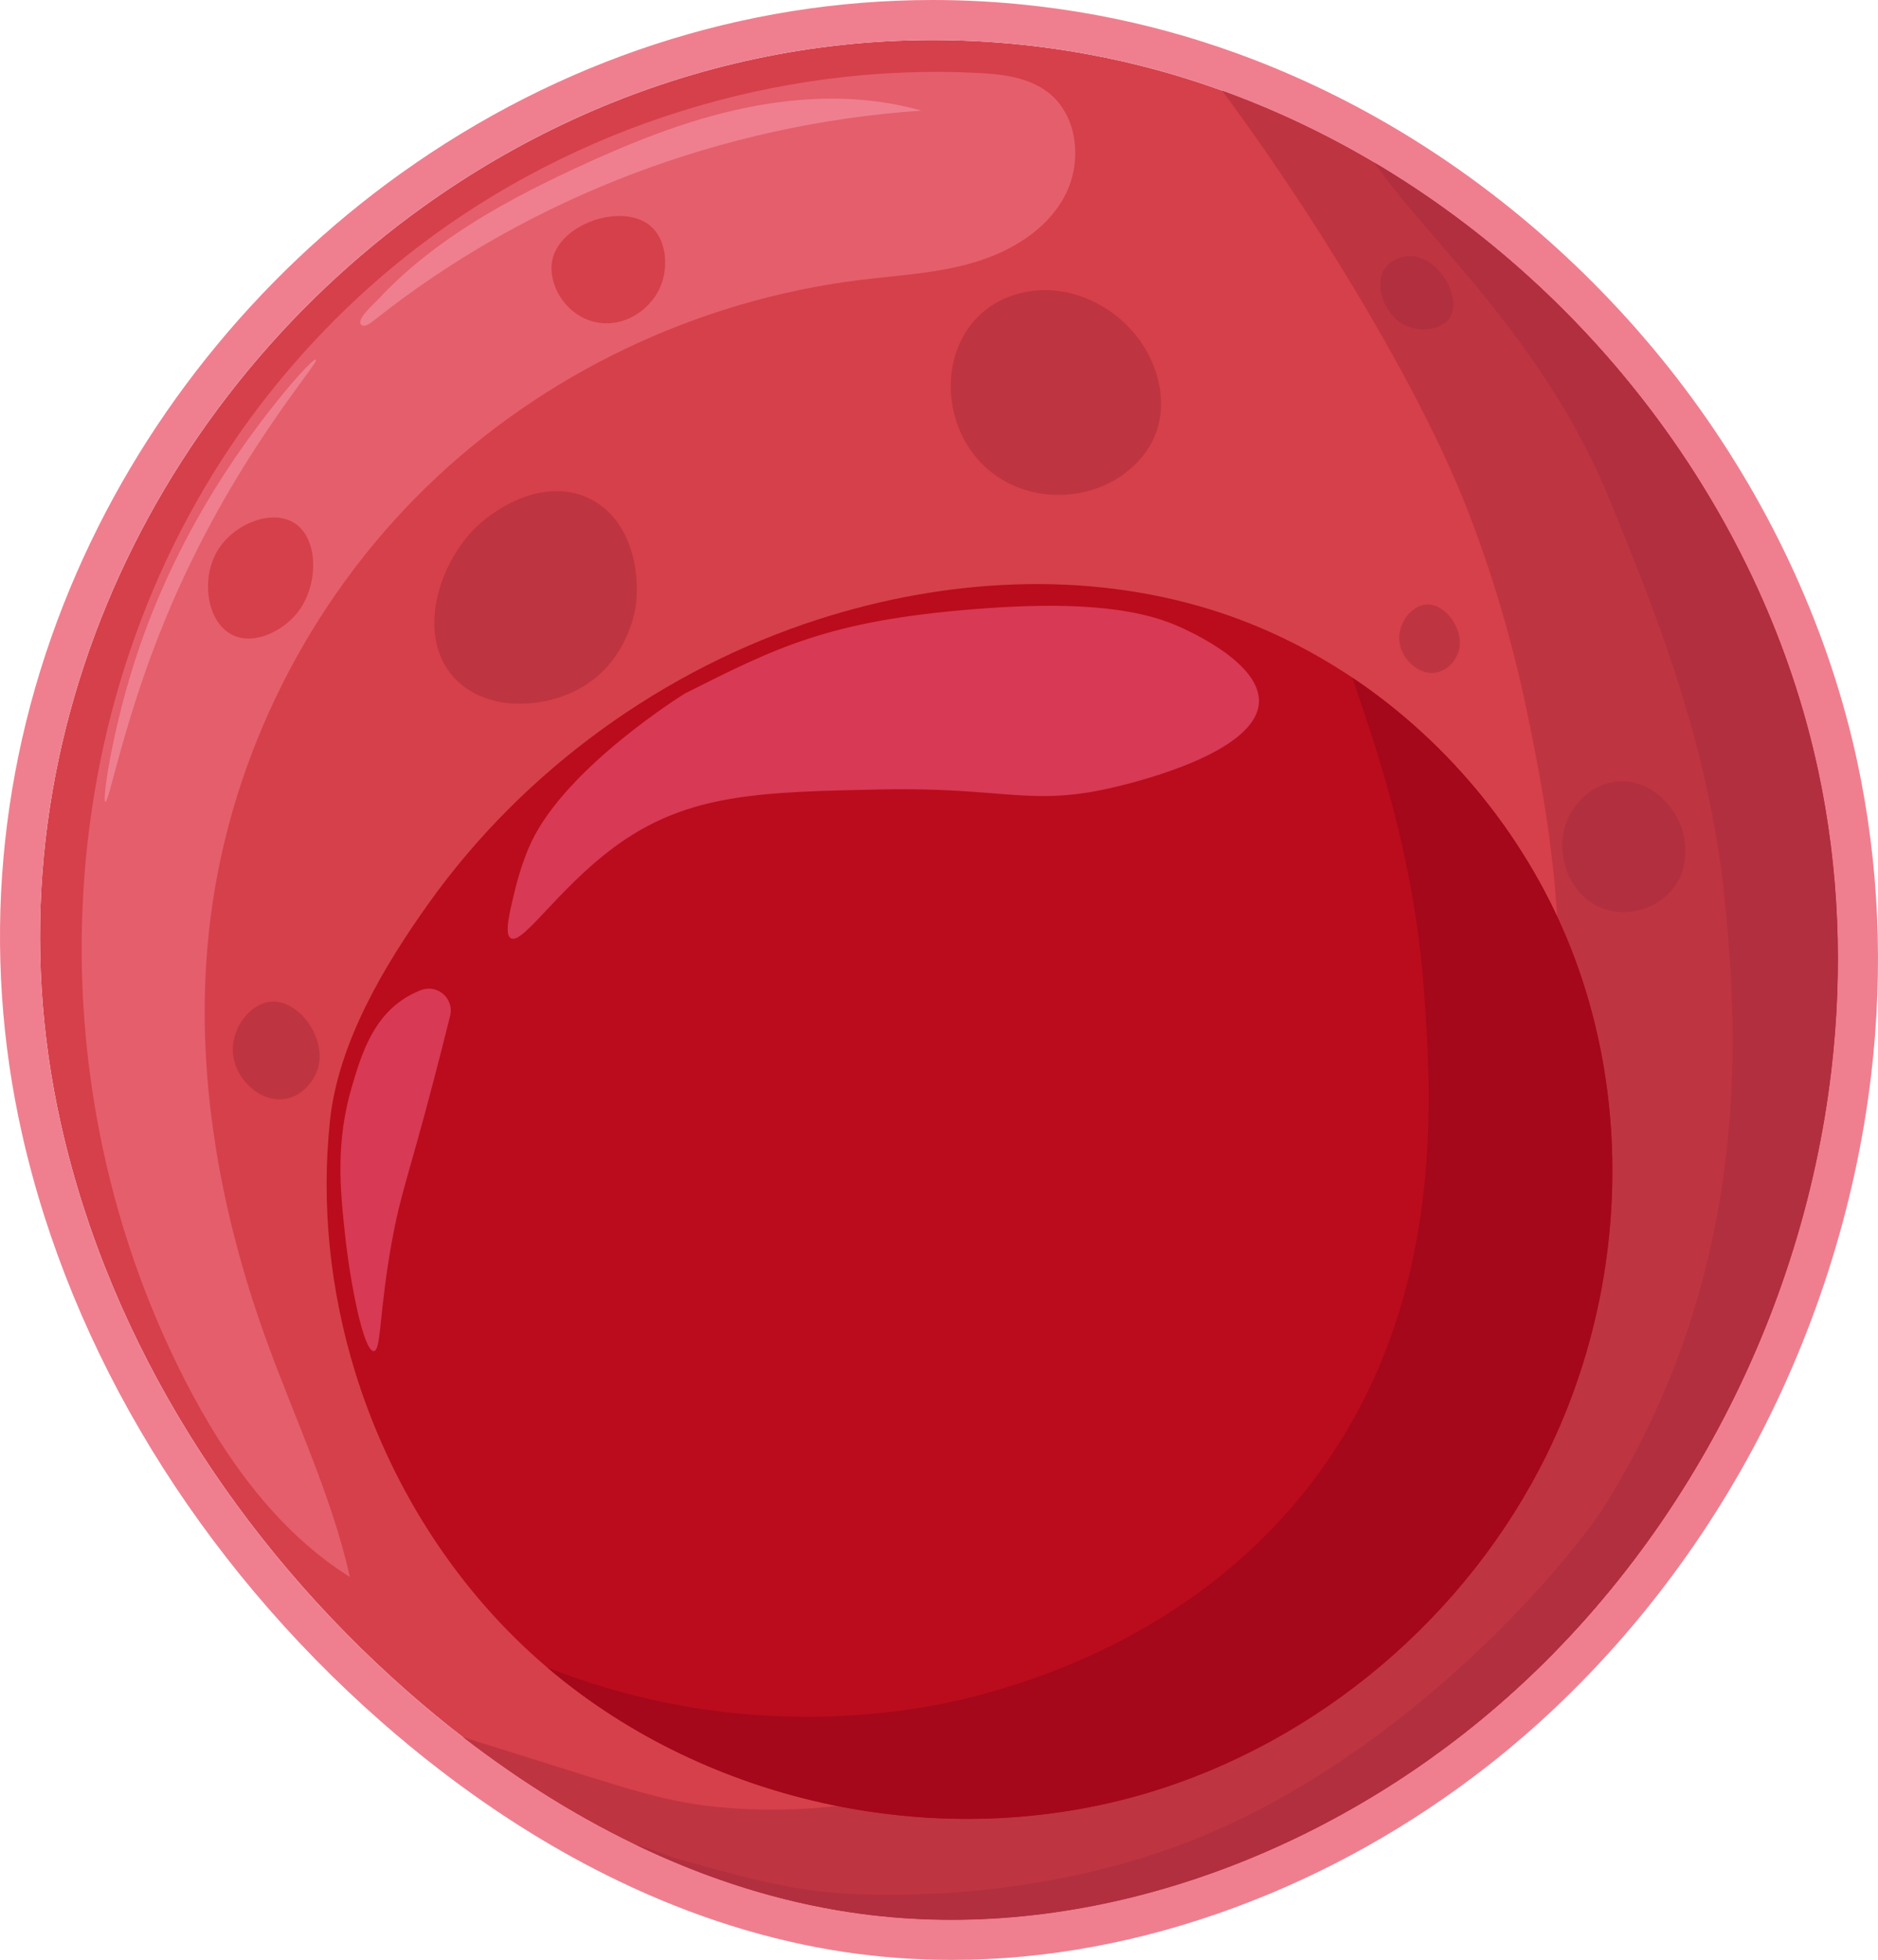 <?xml version="1.0" encoding="UTF-8"?>
<svg id="Capa_2" xmlns="http://www.w3.org/2000/svg" viewBox="0 0 577.244 602.152">
  <defs>
    <style>
      .cls-1 {
        fill: #bf3441;
      }

      .cls-2 {
        fill: #ba0c1c;
      }

      .cls-3 {
        fill: #d83954;
      }

      .cls-4 {
        fill: #ef7f8f;
      }

      .cls-5 {
        fill: #e55e6c;
      }

      .cls-6 {
        fill: #d6404a;
      }

      .cls-7 {
        fill: #b22f3f;
      }

      .cls-8 {
        fill: #a5071b;
      }
    </style>
  </defs>
  <g id="Capa_1-2" data-name="Capa_1">
    <g>
      <g>
        <path class="cls-6" d="M558.863,236.738c6.489,30.296,7.652,61.448,4.05,92.103-9.287,79.062-50.249,154.809-113.208,203.998-52.928,41.354-121.781,64.65-188.212,54.724-22.971-3.429-45.096-10.68-66.007-20.736-18.791-9.022-36.605-20.293-53.179-33.098-5.865-4.519-11.566-9.229-17.105-14.1-51.916-45.651-91.256-106.586-106.435-174.027C-6.468,233.494,44.529,124.745,130.256,63.389,187.235,22.609,259.556,2.766,335.034,16.788c13.856,2.568,27.423,6.288,40.609,11.051,16.283,5.874,31.97,13.319,46.873,22.148,68.04,40.266,119.708,109.114,136.347,186.751Z"/>
        <path class="cls-4" d="M286.706,12.311c15.882-0,32.029,1.448,48.328,4.476,13.856,2.569,27.423,6.288,40.609,11.051,16.283,5.874,31.97,13.319,46.873,22.148,68.04,40.266,119.708,109.114,136.347,186.751,6.489,30.295,7.652,61.448,4.05,92.103-9.287,79.062-50.249,154.81-113.208,203.998-44.729,34.948-100.841,57.002-157.244,57.002-10.339,0-20.678-.74-30.969-2.277-22.971-3.429-45.097-10.68-66.007-20.736-18.791-9.022-36.605-20.293-53.179-33.098-5.865-4.519-11.566-9.229-17.105-14.1-51.916-45.651-91.256-106.586-106.435-174.027C-6.468,233.494,44.529,124.745,130.256,63.389c44.675-31.974,98.785-51.077,156.449-51.078M286.709,0v12.311l-.001-12.311c-58.25.001-114.827,18.459-163.617,53.378-22.329,15.981-42.377,35.004-59.587,56.541-17.335,21.693-31.457,45.52-41.972,70.82C-.745,234.34-5.855,292.284,6.755,348.306c15.121,67.184,54.299,131.311,110.316,180.569,5.813,5.112,11.775,10.026,17.721,14.607,17.832,13.777,36.464,25.369,55.364,34.444,22.882,11.004,46.274,18.344,69.518,21.814,10.713,1.601,21.744,2.412,32.786,2.412,28.969,0,58.333-5.438,87.277-16.162,27.686-10.258,53.776-24.877,77.547-43.449,31.965-24.974,59.606-57.67,79.934-94.555,20.033-36.351,33.147-77.054,37.922-117.707,3.842-32.708,2.416-65.047-4.239-96.118-8.458-39.464-26.1-78.23-51.019-112.106-24.502-33.309-56.002-61.893-91.096-82.662-15.662-9.279-32.139-17.064-48.966-23.134-13.921-5.028-28.236-8.923-42.542-11.575-16.724-3.107-33.74-4.683-50.569-4.683h0Z"/>
      </g>
      <path class="cls-5" d="M80.304,460.301c-9.224-10.999-16.902-23.471-23.452-36.261C7.628,327.931,15.143,206.059,82.867,120.74c13.28-16.731,28.586-31.863,45.556-44.842,48.613-37.181,110.588-56.494,171.717-53.511,7.734.377,15.927,1.276,22.048,6.019,9.315,7.218,10.57,21.763,4.928,32.109s-16.607,16.856-27.915,20.17-23.203,3.898-34.898,5.342c-49.782,6.149-97.472,28.747-133.399,63.752-35.927,35.005-59.805,82.264-66.164,132.019-5.578,43.648,2.083,88.273,17.03,129.66,8.782,24.316,20.092,47.851,25.794,73.068-10.387-6.522-19.387-14.836-27.26-24.224Z"/>
      <path class="cls-1" d="M558.863,236.738c6.489,30.296,7.652,61.448,4.05,92.103-9.287,79.062-50.249,154.809-113.208,203.998-52.928,41.354-121.781,64.65-188.212,54.724-43.599-6.51-84.157-26.78-119.187-53.834,4.896,1.519,9.965,3.104,15.216,4.741,36.584,11.406,47.097,15.529,66.591,17.018,43.821,3.351,78.355-10.774,95.238-17.889,66.189-27.917,132.042-92.133,152.758-176.389,14.469-58.86,3.343-112.95-2.704-142.341-6.326-30.747-15.303-54.461-18.368-62.314-3.3-8.431-14.705-36.666-44.844-84.121-12.561-19.764-22.771-34.061-30.549-44.596,90.587,32.677,162.942,114.252,183.22,208.899Z"/>
      <path class="cls-2" d="M494.826,342.426c3.19,35.62-3.566,72.224-19.36,104.372-24.358,49.574-69.959,88.323-122.896,104.091-62.705,18.676-134.476,3.813-184.319-38.537-.931-.797-1.862-1.595-2.777-2.407-26.573-23.515-45.967-54.735-56.372-88.603-7.631-24.872-10.441-51.291-7.653-77.198,2.558-23.848,16.66-47.509,30.471-66.818,29.199-40.839,72.044-71.778,119.829-87.102,38.755-12.416,81.279-14.995,120.169-3.003,15.555,4.801,30.275,11.947,43.772,20.985,30.376,20.345,54.497,50.275,67.675,84.472,6.149,15.961,9.932,32.743,11.461,49.746Z"/>
      <path class="cls-7" d="M558.863,236.738c6.489,30.296,7.652,61.448,4.05,92.103-9.287,79.062-50.249,154.809-113.208,203.998-52.928,41.354-121.781,64.65-188.212,54.724-22.971-3.429-45.096-10.68-66.007-20.736,3.842.767,8.917,3.174,12.981,4.317,25.756,7.243,37.915,10.384,58.368,10.928,12.999.337,58.291.589,103.051-18.059,64.764-26.965,113.247-84.984,124-102.424,45.826-74.303,39.622-147.951,36.571-181.864-4.61-51.095-22.452-93.363-35.233-125.044-20.544-50.937-57.514-81.963-72.708-104.694,68.04,40.266,119.708,109.114,136.347,186.751Z"/>
      <path class="cls-4" d="M245.476,30.744c-5.651.475-11.277,1.326-16.813,2.488-17.962,3.769-35.107,10.704-51.753,18.436-12.665,5.883-25.134,12.31-36.722,20.134-5.798,3.914-11.367,8.178-16.553,12.877-2.583,2.34-5.071,4.787-7.44,7.345-1.065,1.149-6.298,5.704-5.377,7.459.89,1.697,3.614-.625,4.574-1.385,47.651-37.741,107.142-59.978,167.787-64.112-12.211-3.477-25.02-4.308-37.703-3.242Z"/>
      <path class="cls-4" d="M97.098,110.474c-.94-.692-15.48,15.637-28.259,35.336-16.685,25.721-24.569,48.249-27.879,58.808-6.732,21.477-9.598,41.462-8.573,41.715,1.17.289,5.765-25.601,18.698-56.763,20.097-48.426,47.288-78.157,46.013-79.095Z"/>
      <path class="cls-3" d="M163.277,258.78c11.044-23.388,47.28-45.742,47.28-45.742,27.92-14.044,44.197-22.313,88.522-25.858,22.02-1.761,45.312-2.005,61.599,4.597,2.102.852,26.909,11.176,26.285,24.033-.747,15.397-37.474,24.346-43.668,25.855-26.404,6.433-34.279.095-72.387.882-35.332.73-57.15,1.18-78.172,14.979-19.773,12.98-31.972,33.26-35.802,30.686-1.943-1.306-.402-7.599,1.562-15.618,0,0,1.878-7.667,4.781-13.814Z"/>
      <path class="cls-3" d="M138.356,312.112c1.312-5.301-3.891-9.872-8.985-7.903-1.237.478-2.493,1.061-3.749,1.77-10.841,6.123-14.431,17.619-17.409,27.671-5.101,17.219-3.694,31.526-2.156,45.733,1.665,15.383,5.757,35.93,8.845,35.722,2.318-.156,1.573-11.835,5.552-33.681,2.739-15.037,4.758-18.646,12.866-49.564,1.968-7.504,3.658-14.188,5.034-19.749Z"/>
      <path class="cls-8" d="M494.826,342.426c3.19,35.62-3.566,72.224-19.36,104.372-24.358,49.574-69.959,88.323-122.896,104.091-62.705,18.676-134.476,3.813-184.319-38.537,11.626,4.537,25.326,8.801,40.747,11.615,46.573,8.508,83.42-.835,91.821-3.098,16.056-4.337,67.513-18.981,103.227-66.487,40.268-53.579,35.974-116.274,33.757-148.552-2.982-43.512-15.155-76.871-22.114-97.621,30.376,20.345,54.497,50.275,67.675,84.472,6.149,15.961,9.932,32.743,11.461,49.746Z"/>
      <path class="cls-1" d="M330.304,90.429c-4.53-1.299-9.291-1.675-13.971-.906-29.721,4.881-31.645,44.827-7.441,58.346,10.974,6.129,25.4,5.46,35.759-1.66,4.486-3.083,8.249-7.324,10.336-12.352,3.917-9.44,1.423-20.682-4.47-29.032-4.853-6.878-12.17-12.09-20.212-14.395Z"/>
      <path class="cls-1" d="M181.383,153.263c-13.172-6.593-27.918,1.852-34.969,8.633-11.618,11.173-18.582,33.438-6.888,46.254,9.812,10.753,28.247,9.907,40.142,2.512,13.385-8.322,15.57-23.121,15.786-24.775,1.351-10.338-1.434-26.299-14.071-32.624Z"/>
      <path class="cls-1" d="M83.234,307.758c-6.226.561-11.79,7.677-11.665,14.873.148,8.441,8.109,16.132,15.828,15.054,5.194-.725,9.239-5.276,10.437-9.852,2.405-9.194-6.07-20.844-14.6-20.075Z"/>
      <path class="cls-1" d="M438.229,185.756c-4.354.392-8.244,5.368-8.156,10.399.103,5.902,5.67,11.28,11.067,10.526,3.632-.507,6.46-3.689,7.297-6.888,1.682-6.428-4.244-14.575-10.209-14.037Z"/>
      <path class="cls-7" d="M516.578,253.551c-2.757-7.035-10.174-14.325-19.516-13.473-7.907.721-13.694,6.956-15.815,13.129-3.319,9.664,1.27,22.317,11.658,25.986,7.527,2.659,16.723.113,21.703-6.657,6.015-8.177,2.425-17.818,1.969-18.985Z"/>
      <path class="cls-7" d="M434.389,78.724c-3.06-.311-6.809.876-8.721,3.677-3.584,5.249-.019,15.149,7.083,17.925,4.505,1.761,10.764.785,13.018-2.855,3.57-5.767-3.112-17.906-11.38-18.747Z"/>
      <path class="cls-6" d="M200.072,69.535c-8.433-7.423-28.16-1-30.354,10.585-1.309,6.913,3.566,15.98,12.133,18.534,8.849,2.639,17.751-2.828,21.054-10.404,2.711-6.219,1.938-14.516-2.834-18.715Z"/>
      <path class="cls-6" d="M90.357,160.616c-7.006-4.314-18.702.414-23.574,8.675-5.106,8.657-3.238,22.074,4.85,25.872,6.7,3.145,15.31-1.415,19.643-6.754,6.707-8.263,6.893-22.981-.919-27.792Z"/>
    </g>
  </g>
</svg>